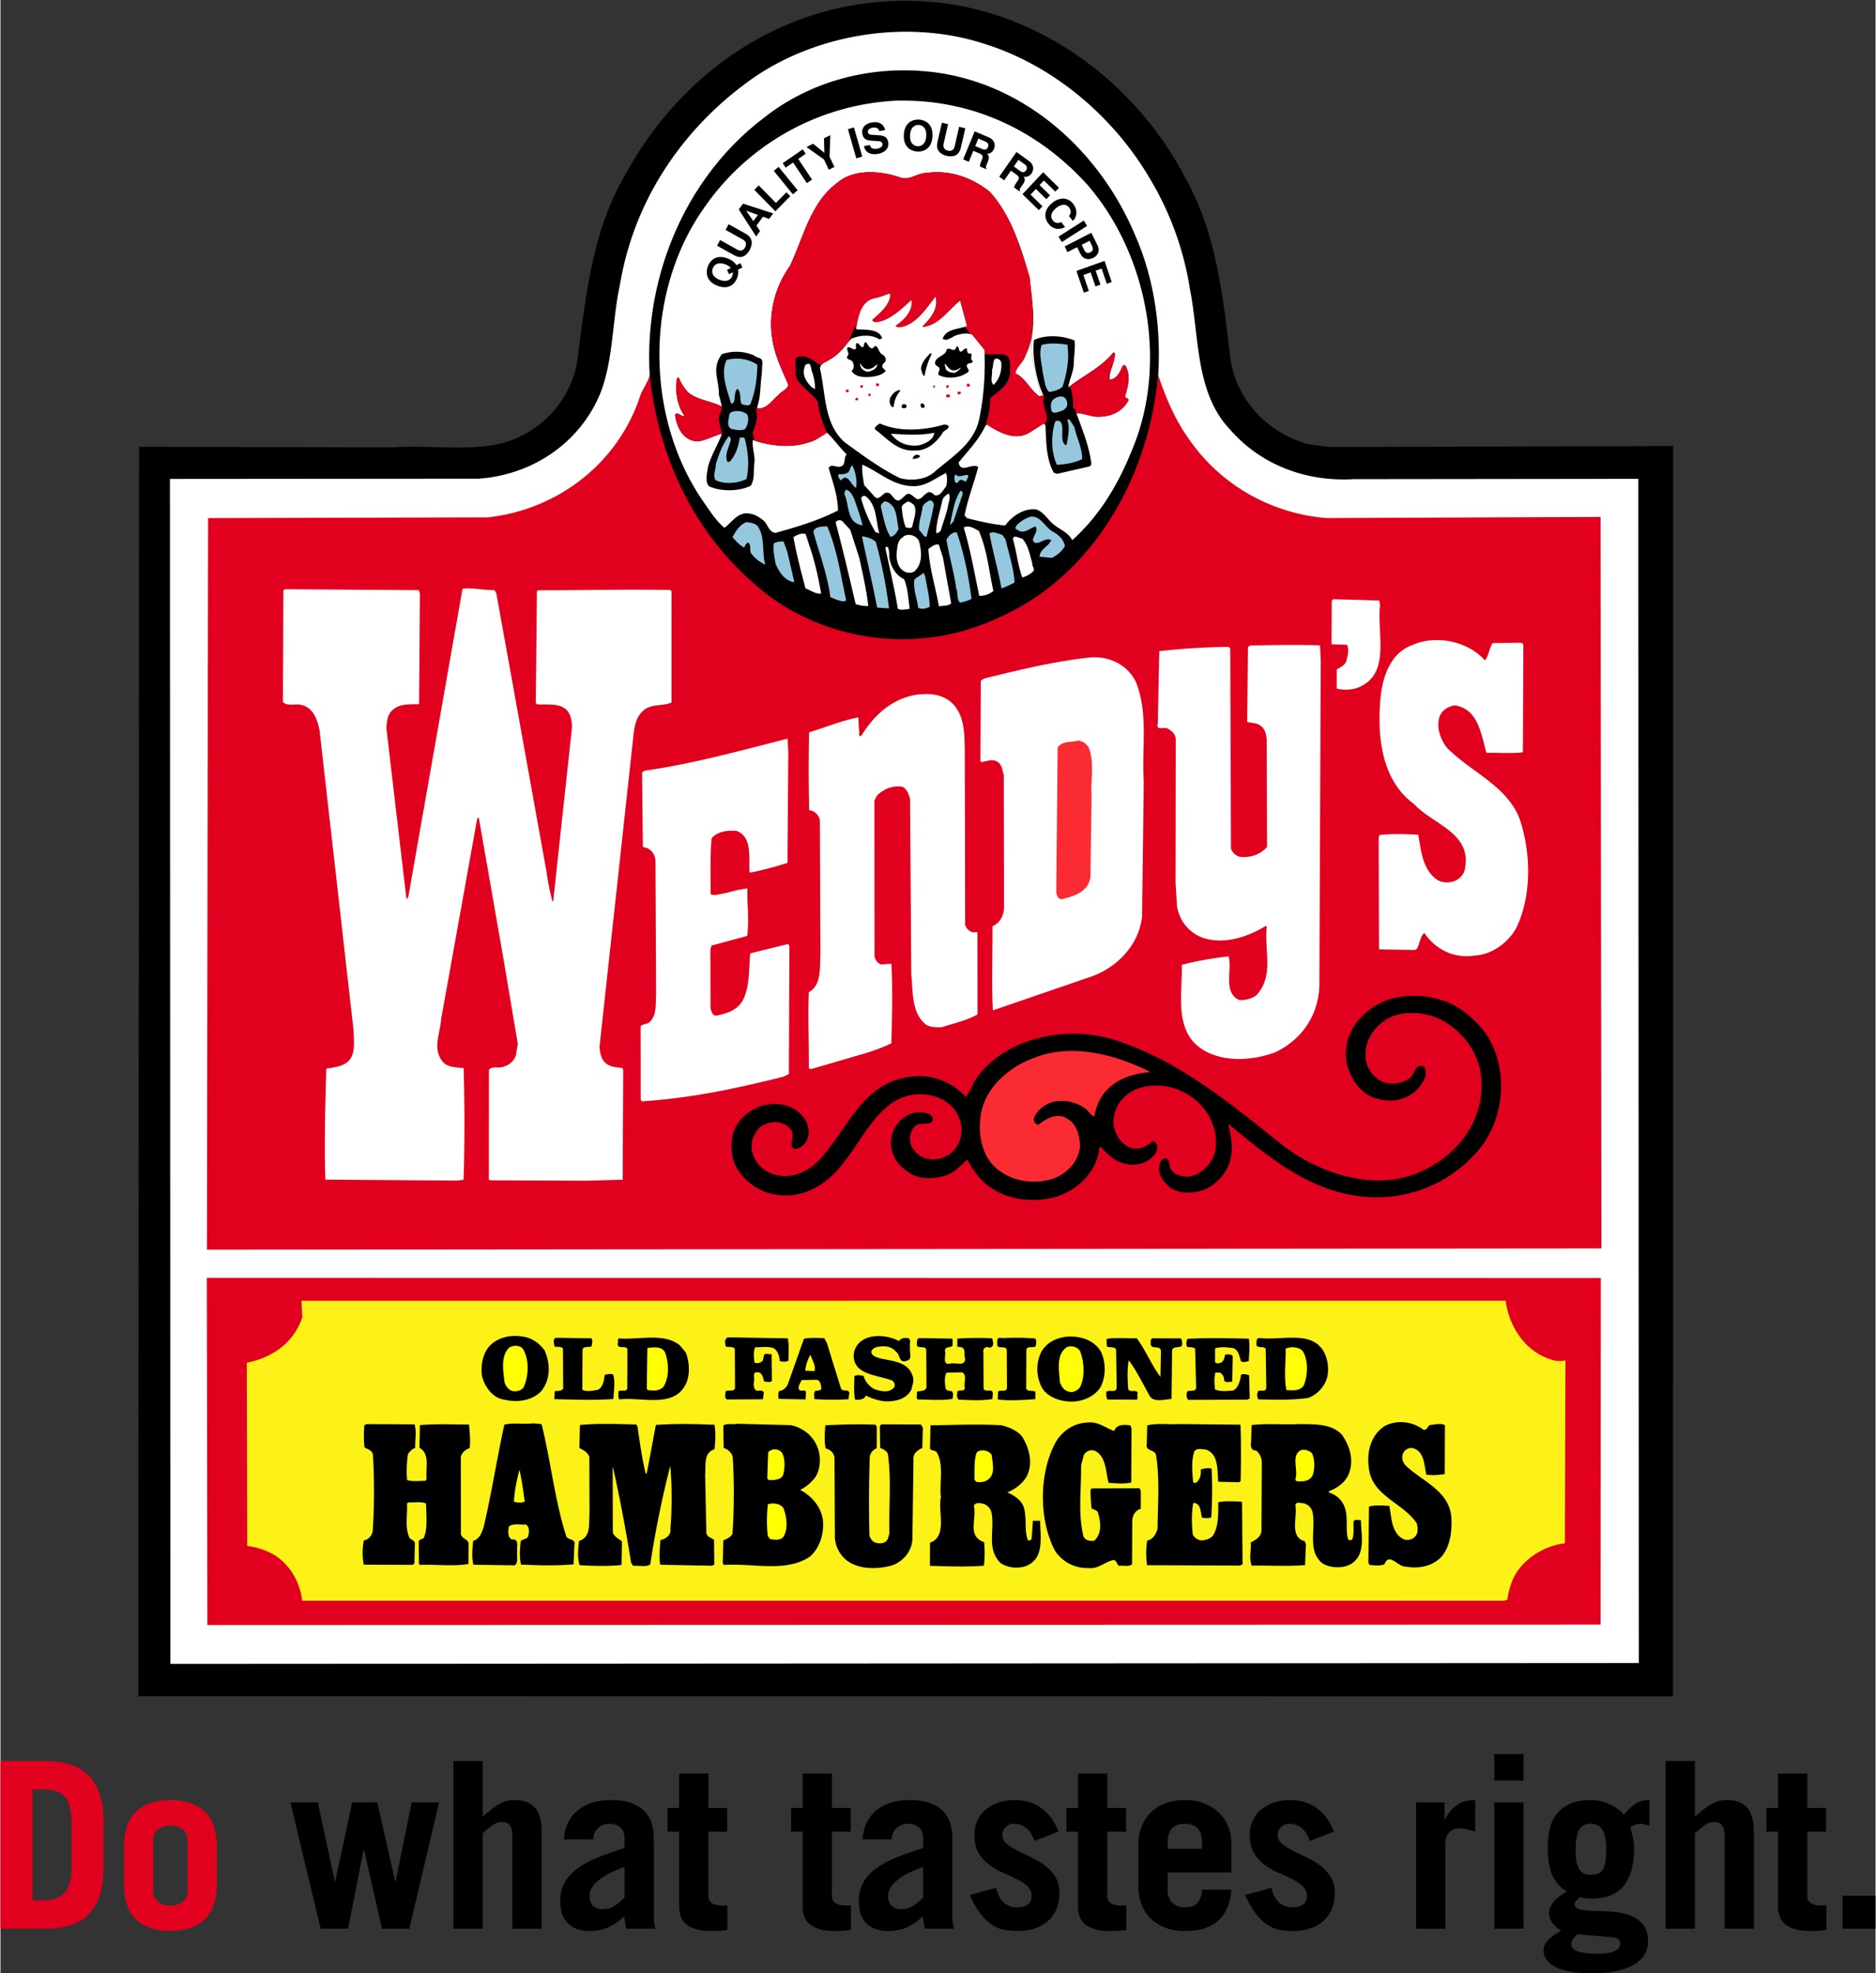 <svg height="2500" viewBox="0 -.032 73.653 77.503" width="2377" xmlns="http://www.w3.org/2000/svg"><rect x="0" y="-.032" width="73.653" height="77.503" fill="#333333" stroke="none"/><g stroke-miterlimit="10"><path d="m46.333 7.096c1.167 2.059 1.444 4.528 1.72 6.896.219 1.801 1.568 3.22 3.298 3.674l.86.107 13.244-.037-.006 48.611-59.788-.004.034-48.578 9.735.022c1.688-.126 3.644.299 5.125-.47a4.293 4.293 0 0 0 2.333-3.025c.327-2.483.578-5.102 1.808-7.224 2.248-4.201 6.464-7.1 11.585-6.798 4.37.27 8.154 3.143 10.052 6.826"/><path d="m46.333 7.096c1.167 2.059 1.444 4.528 1.72 6.896.219 1.801 1.568 3.22 3.298 3.674l.86.107 13.244-.037-.006 48.611-59.788-.004.034-48.578 9.735.022c1.688-.126 3.644.299 5.125-.47a4.293 4.293 0 0 0 2.333-3.025c.327-2.483.578-5.102 1.808-7.224 2.248-4.201 6.464-7.1 11.585-6.798 4.37.27 8.154 3.143 10.052 6.826z" fill="none" stroke="#000" stroke-width=".497"/><path d="m45.143 6.972a12.059 12.059 0 0 1 1.58 4.351c.37 1.876.208 4.063 1.559 5.497 1.17 1.358 2.929 2.08 4.874 1.968l11.179-.013.019 46.511-57.68.035-.017-46.542 12.13-.01c2.169-.155 4.012-1.458 4.789-3.388.504-1.322.45-2.826.756-4.223.557-3.375 2.527-6.254 5.309-8.177 2.447-1.656 5.915-2.267 8.926-1.317 2.783.845 5.156 2.892 6.576 5.308" fill="#fff"/><path d="m44.562 9.187c1.553 3.487 1.14 8.203-.92 11.32-2.032 3.13-5.689 5.14-9.738 4.483-4.247-.761-7.395-4.376-8.162-8.485-.96-4.541.777-9.296 4.254-11.916 1.813-1.435 4.242-2.11 6.771-1.773 3.615.506 6.452 3.181 7.795 6.37"/><path d="m45.054 12.555c.243 1.75.058 3.566-.648 5.186-.518 1.278-1.246 2.494-2.305 3.443-.194-.358-.57-.434-.84-.717-.181-.18-.316-.404-.586-.493-.497-.048-.95.278-1.21.634-.511-.047-1.023-.168-1.503-.29l-.092-.103c.125-.654.368-1.264.536-1.903-.24-.18-.695.28-.768-.18.384-.48.767-.858 1.04-1.414.007-.014.015-.027.021-.041l.062-.03c.448.3 1.11.66 1.67.304l.559-.354.028.042.032.048c.027.653.025 1.308.323 1.845l.135.046 1.284-.293.06-.074c-.072-.684-.36-1.38-.59-2.015h.006c.24-.011.578.14.832.141.482.003.95-.175 1.194-.62.06-.118-.12-.09-.12-.193.122-.372.23-.863.005-1.205-.075-.03-.12.043-.137.102-.075.193-.242.461-.482.46-.016-.358.227-.684.213-1.04l-.06-.03c-.452.572-1.157.903-1.708 1.324-.02.016-.043.03-.063.047.031-.253.202-.604.218-.902.002-.356.062-.565.034-.937-.468-.195-1.13-.242-1.596-.022-.094.655.128 1.687.36 2.151.013.028.013.037.006.04-.04-.053-.114-.075-.133-.152-.148-.62-.337-1.318-.337-1.942 0-.06.004-.12.006-.18a3.55 3.55 0 0 0 .061-.557l.004-.126c.006-.56-.085-1.135-.138-1.689-.357-1.206-.73-2.443-1.569-3.368-.661-.524-1.518-.87-2.467-.74-.363-.002-.666.295-1.026.19-.753-.272-1.822-.365-2.472.183-1.074.784-1.335 2.122-1.881 3.28a3.97 3.97 0 0 0 -.74 2.144c-.011.274.01.553.063.829.102.597.387 1.163.611 1.7-.046.192-.272.251-.408.414-.243.208-.425.52-.786.517l-.03-.06.01-.029c.134-.394.108-.803.168-1.234.016-.11.012-.322.029-.435.016-.282-.17-.19-.32-.324a1.727 1.727 0 0 0 -1.28-.05c-.41.578-.104.964-.108 1.59l.116.462c-.01-.006-.022-.01-.033-.016-.391-.196-.957-.248-1.292-.54a1.742 1.742 0 0 1 -.36-.567c-.074-.043-.106.074-.09.133-.062.507.056 1.013.31 1.356-.135.06-.285-.21-.377-.032.075.463.274.92.771 1.027.287.06.815-.246 1.071-.29-.121.386-.537 1.026-.569 1.456-.03.179-.078.477.073.61.48.211 1.16.199 1.626-.023.182-.266.094-.638.155-.95.002-.298-.102-.582-.071-.849.02.008.041.014.062.021.627.212 1.464.305 2.108.077.284-.059.509-.248.749-.38l.005-.004c.27.269.464.552.764.852-.136.133-.016.43-.243.474-.165.059-.36-.134-.466.058.163.552.356 1.073.37 1.668-.77.398-1.615.648-2.46.883-.272-.031-.3-.374-.496-.508-.195-.164-.45-.285-.722-.256-.347.059-.544.4-.785.563-.316-.255-.6-.702-.84-1.046-1.388-2.015-1.939-4.62-1.63-7.097.197-1.558.733-3.067 1.618-4.345a9.746 9.746 0 0 1 7.52-4.284c3.06-.107 5.69 1.198 7.581 3.289 1.26 1.446 2.093 3.352 2.368 5.34" fill="#fff"/><path d="m46.563 17.036c1.228 1.895 3.257 3.092 5.517 3.28l10.773-.045.032 28.731-54.776.05.047-28.734 11-.03c2.79-.316 5.118-2.167 5.972-4.768.06-.223.402-.685.372-.888.304 3.141 1.668 6.115 3.996 8.163 2.461 2.302 6.337 2.966 9.55 1.505 3.805-1.591 6.064-5.535 6.427-9.61.238.744.64 1.705 1.09 2.346" fill="#e1001e"/><path d="m28.304 15.92c.009.03.019.062.033.1-.015.14-.116.222-.116.407 0 .21.112.412.116.58-.256.043-.784.348-1.07.289-.498-.107-.697-.564-.772-1.027.092-.177.242.092.378.032-.255-.343-.373-.85-.311-1.356-.016-.059.016-.176.09-.133.076.21.21.403.36.568.335.29.9.343 1.292.54m15.87-.396c0 .104.18.075.12.193-.243.445-.712.623-1.194.62-.254 0-.593-.152-.832-.141-.042-.106-.078-.206-.152-.231.047-.082-.023-.757-.117-.81l.006-.02c.55-.42 1.256-.752 1.709-1.324l.06.03c.013.356-.23.682-.214 1.04.24.001.407-.267.482-.46.017-.059.062-.132.137-.102.225.342.117.833-.005 1.205m-3.187.036c-.087.376.15.64.115.868a.613.613 0 0 1 -.084.211l-.028-.042-.56.354c-.558.355-1.22-.004-1.67-.304l-.06.03-.022.041c.09-.293.197-.585.197-1.071 0-.145.78-.435.78-1.071 0-.406.058-.695-.405-.695h-.593l-.005-.166-.481-.597a.456.456 0 0 0 -.093-.033.747.747 0 0 0 -.207-.279l.092-.031-.267-.998c-.439.34-.834.98-1.467 1.036v-.044c.302-.297.606-.652.503-1.145-.333.401-.652.95-1.211 1.156-.106.03-.287.089-.362-.016.319-.222.695-.577.622-1.01-.331.297-.711.682-1.178.83-.121.028-.302.087-.361-.047.227-.222.573-.473.681-.83 0-.06.076-.179-.015-.208-.18.072-.377.147-.588.19-.496.11-.608.645-.696 1.104a.466.466 0 0 0 -.106.104c-.143.347-.108.242-.173.434-.031.092-.259.316-.439.523-.099.091-.207.174-.328.239-.098.076-.263.122-.34.223-.3-.135-.586-.494-1.005-.29v.608c0 .403.54.665.868 1.099a4 4 0 0 0 .369 1.234c-.24.133-.465.322-.749.381-.644.228-1.481.135-2.108-.077l-.07-.31c.348-.81.03-.795.184-1.026l.005-.009-.01.03.03.059c.361.002.544-.31.786-.517.136-.163.362-.222.408-.415-.224-.536-.509-1.102-.61-1.7a3.627 3.627 0 0 1 -.065-.828 3.97 3.97 0 0 1 .74-2.143c.547-1.159.808-2.497 1.882-3.281.65-.548 1.719-.455 2.473-.184.36.106.663-.19 1.025-.188.95-.131 1.806.215 2.467.739.84.925 1.212 2.162 1.569 3.368.053.554.144 1.13.138 1.69 0 .041-.002.083-.004.125a4.324 4.324 0 0 0 -.06.558 2.55 2.55 0 0 1 -.238.691c-.077.283-.348.431-.394.698.42.196.598.687.96.912.043-.064.115-.022.135-.028.01.013.019.028.023.047" fill="#e1001e"/><path d="m39.869 14.628c.046-.267.317-.415.394-.698.116-.222.19-.454.237-.691-.002.06-.006.118-.006.18 0 .623.19 1.32.337 1.941.019.077.092.1.133.152-.02.006-.092-.036-.136.028-.36-.225-.54-.716-.959-.912m-1.212-.747c.026.878-.04 1.718-.213 2.556-.216.982-1.076 1.47-1.787 2.092-.332.282-.89.338-1.326.217-.766-.375-1.513-.928-2.188-1.422-.78-.717-.723-1.789-.928-2.772-.038-.106-.021-.18.022-.236.078-.101.243-.147.34-.223.122-.065.23-.148.33-.239.194-.178.352-.39.503-.577.332-.147.798-.19 1.114.02.047-.015.092-.015.105-.058-.132-.358-.63-.315-.976-.332l-.046-.03.017-.084c.088-.46.2-.993.696-1.104.21-.043.408-.118.588-.19.091.03.015.149.015.208-.108.357-.454.608-.681.83.06.134.24.075.361.047.467-.148.847-.533 1.178-.83.073.433-.303.788-.622 1.01.075.105.256.045.362.016.56-.206.878-.755 1.211-1.156.103.493-.2.848-.503 1.145v.044c.633-.057 1.028-.695 1.467-1.035l.267.997c-.03.011-.06.022-.092.031-.325.1-.748.106-.86.472.195.119.376-.103.557-.148.153-.049.345-.086.51-.045a.45.45 0 0 1 .093.033l.481.597z" fill="#fff"/><path d="m34.328 13.565c.18-.03.135.238.316.328.089.045.179.179.102.298-.074.044-.135.133-.09.223l.12.12c-.136.163-.363.206-.573.235-.288.028-.619.012-.769-.226a.29.29 0 0 0 .047-.343c-.03-.133-.332-.09-.196-.267.077-.119-.088-.225.001-.328.107-.014.213.12.302.075.046-.074-.03-.208.061-.237.122.03.12.193.256.15.016-.06 0-.194.106-.179.06.104.21.374.317.15m3.45.193c.044-.044.106-.118.18-.104.014.09 0 .238.166.195.06.09-.061.237.073.297-.015.135-.226.044-.242.192 0 .09.12.15.06.239-.302.237-.799.295-1.145.13-.105-.09.106-.223-.03-.327-.06-.046-.12-.061-.133-.151.03-.252.346-.266.437-.459.076-.296.33.149.408-.191.151-.03.044.282.226.179m-1.191.099a3.15 3.15 0 0 0 -.29.877c-.09 0-.09-.179-.135-.238-.014-.253.182-.461.35-.639z"/><path d="m39.312 14.21c.029.327-.079.669-.304.876-.151-.15-.03-.387-.06-.596.063-.133.017-.326.123-.43.121-.03.226.06.241.15m-5.319.246c.18.045.347-.073.437-.192.014.194-.182.252-.302.296-.12.03-.211-.045-.286-.104-.06-.06-.075-.164-.075-.24.044.106.12.195.226.24m3.45.059c.106 0 .211-.045.255-.118.047.06-.12.162-.196.208a.415.415 0 0 1 -.347-.107.49.49 0 0 1 -.058-.253c.089.09.179.269.346.27m-5.547.095c.061.21.104.418.103.642-.194-.091-.3-.255-.388-.419a.623.623 0 0 1 .002-.521c.257-.207.21.194.283.299" fill="#fff"/><path d="m35.344 15.324a1.02 1.02 0 0 0 -.257.624c-.076.045-.136-.075-.151-.15-.045-.193.091-.342.212-.445.061-.015.167-.118.196-.03"/><path d="m34.517 15.068c0 .044-.03.06-.075.074-.045 0-.076-.09-.03-.12.03 0 .09 0 .105.046m3.572.029c-.016.045-.062.075-.106.059-.045-.015-.03-.105 0-.119.06-.014.075.03.106.06m-.859-.003c.058.045-.002.089-.031.12-.09-.032-.046-.136.031-.12m-3.36.001c.015.03.014.119-.046.104-.046.015-.045-.044-.06-.06.015-.03.06-.044.105-.044m2.847.056c0 .015-.03.045-.06.045h-.015v-.09c.031 0 .06 0 .075.045m-3.391.164c0 .046-.044.06-.06.06-.03 0-.075-.015-.06-.06 0-.06.12-.059.12 0m4.399.078c.016.03-.044.089-.104.059-.032-.014-.045-.103.014-.103.03 0 .09 0 .09.044m-3.54.075c.015.045-.06.074-.09.045-.03-.03.014-.075.044-.09.017.015.046.015.046.045m3.119.058c0 .06-.09.058-.135.043-.046-.03-.015-.118.03-.118.044.03.105.015.105.075m-3.617.164h-.105c-.016-.06.03-.12.105-.09z" fill="#e1001e"/><path d="m36.307 15.923c0 .045-.062.09-.12.06-.032-.03-.076-.12-.017-.164.077-.03.122.044.137.104m-.739.057c-.045.029-.12.029-.15 0-.046-.03-.016-.09.015-.12.06-.06.226.016.135.12m1.503.661c.062 0 .137.015.182.075-.031.148-.212.147-.259.28-.227.342-.603.683-1.055.666-.708.058-1.129-.495-1.595-.839 0-.104.106-.163.198-.223.75.346 1.746.276 2.53.041"/><path d="m36.68 16.966c-.032.282-.333.416-.576.488-.452.073-.873-.091-1.127-.45.541.032 1.158.08 1.702-.038" fill="#fff"/><path d="m36.133 17.886c-.06.074-.212.12-.302.103.015-.074.06-.147.167-.162.06 0 .105.03.135.06"/><path d="m35.962 19.062c.452-.043.785-.325 1.178-.517.06.15.044.357.013.52-.137.15-.228.402-.453.357-.077-.075-.21-.194-.318-.076-.135.059-.242.296-.408.207-.135-.076-.27-.3-.436-.122-.12.09-.226.267-.376.162-.151-.12-.21-.342-.422-.255-.121.075-.258.283-.392.149l-.42-.464c-.043-.252-.103-.55-.071-.804.69.3 1.247.883 2.105.843m1.248.838c-.077.312-.184.609-.276.905a.206.206 0 0 1 -.18.104c0-.43.153-.862.245-1.293.032-.119.151-.207.242-.266.106.149-.015.372-.031.55m-2.687 1.015-.15-.045a5.436 5.436 0 0 1 -.567-1.326c.03-.105.136-.134.21-.06.42.36.358.94.507 1.43m1.375-1.094c.105.268-.032.55-.077.818-.031.104-.181.059-.258.044-.105-.239-.133-.522-.162-.79.017-.119.151-.163.227-.222.106 0 .196.075.27.15m-2.163 2.06c.132.609.281 1.25.354 1.89a1.42 1.42 0 0 1 -.497-.076c-.252-1.072-.503-2.146-.785-3.203.032-.104.211-.118.27-.043l.302.329zm4.691-1.067c.329.73.4 1.578.577 2.367a.844.844 0 0 1 -.558.19c-.192-.922-.338-1.785-.607-2.68.196-.119.423.046.588.123m-6.648.597c.21.611.343 1.207.46 1.876-.227.015-.421-.135-.617-.21-.178-.67-.357-1.355-.473-2.011.135-.089.33-.177.481-.116zm4.31-.162c.104.418.132.864-.186 1.161-.106.073-.286.073-.376.013-.255-.12-.33-.417-.328-.685.031-.238.017-.522.229-.654.181-.209.588-.087.661.165m4.442.837c-.016.134.135.253.014.343a.921.921 0 0 1 -.407.221c-.18-.491-.222-1.013-.37-1.519.045-.178.255-.013.362-.013.253.268.298.64.4.968m-3.509-.223.325 1.803c-.137.118-.317.087-.483.116-.133-.758-.37-1.489-.413-2.248.122-.09.258-.208.408-.177zm-2.08.127c.075.311.27.596.555.73.149.344.162.76.222 1.163-.152.014-.333.071-.468-.004-.132-.803-.324-1.592-.487-2.382-.016-.045.06-.059.09-.044.09.164.029.343.088.537" fill="#fff"/><path d="m41.907 13.506c.088.551-.019 1.13-.188 1.65-.152.134-.332.178-.528.207-.18-.18-.179-.506-.252-.76-.03-.373-.164-.73-.041-1.087.316-.087.677-.057 1.009-.01m-12.179.784c-.001.52-.079 1.085-.277 1.561-.09.074-.226.013-.33-.001-.106-.18 0-.476-.179-.611-.123.133-.077.356-.138.535-.045.014-.045.06-.105.044-.15-.537-.433-1.162-.175-1.712a1.497 1.497 0 0 1 1.204.184m12.169 1.492c.045.18-.12.297-.257.341-.106.03-.272.103-.347-.001-.044-.15-.059-.357.062-.461.181-.163.514-.192.542.121m-12.569.455c.09.179.03.418-.077.58-.151.088-.377.028-.542-.002-.18-.106-.12-.314-.09-.477a.19.19 0 0 1 .182-.208.64.64 0 0 1 .527.108m12.852.497c.089.417.312.82.311 1.267-.303.147-.664.206-.995.22-.225-.478-.237-1.162-.07-1.683.061-.074.167-.06.227.016.15.268-.063.684.176.893l.047-.014c.062-.312.137-.64.034-.968.03-.058.075-.014.105.016zm-13.488.496c-.063.283-.244.55-.155.848.015.045.09.03.12.015.213-.252.335-.58.381-.935.076 0 .152-.03.196.03.134.52.19 1.042.069 1.593-.362.176-.874.22-1.22.038-.105-.193.016-.4.016-.61.11-.385.261-.787.503-1.098.075-.014.06.074.09.12m4.919 1.894c-.195-.06-.313-.626-.6-.285-.046-.059-.152-.164-.076-.253.166.015.407.002.438-.222l.076-.133c.135.24.208.581.162.893m4.388-.502c.045.088-.046.163-.062.251-.091.015-.18-.12-.272-.03-.045.045-.106.149-.165.06-.031-.09-.045-.24.016-.314.104.165.316.016.483.033m-4.465.933c.119.343.253.715.327 1.043-.633-.077-.508-.806-.718-1.238l.061-.163c.196.045.255.224.33.358m4.234-.101-.335.995c-.046.03-.076.118-.136.118.107-.46.154-.936.412-1.322.106-.014.09.15.06.209m-1.102.322c-.076.432-.184.848-.291 1.263-.105.06-.18-.18-.286-.238-.043-.313.093-.596.125-.908.03-.134.166-.207.272-.266.106-.015.15.06.18.149m-1.598.098c.15.254.15.596.21.864-.062.133-.169.297-.32.311-.21-.328-.268-.744-.372-1.148-.03-.103.061-.193.137-.236.15-.015.27.12.345.209m6.25.962c.241.135.42.285.495.568-.092.192-.303.37-.514.473l-.482-.045c.002-.298.361-.401.455-.653-.256-.15-.59.324-.724-.003.03-.179.227-.356.107-.535-.226.074-.483.34-.74.116-.104-.03-.012-.133.017-.178.152-.149.349-.268.559-.326.391.001.526.404.827.583m-11.527-.12c.24.417.117.968.25 1.428a1.45 1.45 0 0 1 -.57-.463c-.044-.149.017-.327-.104-.402-.076.015-.12.119-.152.193-.209-.105-.3-.239-.465-.404.137-.251.274-.475.545-.593.21.017.423.062.496.24m2.683-.077c.388.908.535 1.936.742 2.903-.076.09-.242.015-.362-.016l-.255-.104c-.117-.88-.432-1.713-.669-2.562.046-.223.347-.208.544-.222m5.092.245c.284.833.46 1.698.577 2.605a1.626 1.626 0 0 1 -.453.148c-.134-.136-.075-.373-.147-.552-.09-.656-.283-1.28-.385-1.922.076-.133.241-.325.408-.279m1.912.274c.134.566.313 1.088.356 1.684a2.745 2.745 0 0 1 -.516.235c-.131-.745-.339-1.415-.471-2.16.15-.103.346.017.512.063zm-5.094.099a17.9 17.9 0 0 1 .517 2.606l-.466-.031c-.177-.924-.4-1.863-.592-2.77l.015-.03c.181.03.392.09.526.225m-3.481.373.281 1.206c-.392-.06-.601-.403-.736-.718-.042-.267-.117-.55-.071-.803.105-.074.242-.073.377-.088zm5.42.974c.058.401.178.789.175 1.206-.15.044-.286.117-.451.028-.044-.372-.209-.745-.147-1.117l.363-.251z" fill="#95c8df"/><path d="m26.36 23.202-.001 4.36c-.348.149-.8.042-1.101.309-.258.221-.334.535-.38.846l-1.347 12.36c.014.253.072.505.237.641.18.164.406.164.662.196l.031.073-.02 4.315-1.43.04-3.766-.016-.061-.03.004-4.315c.15-.162.421-.028.602-.13a.697.697 0 0 0 .453-.416l.077-.476-.543-3.217-.985-5.642c-.016-.015-.047-.016-.062 0l-1.418 7.88c-.033.565-.367 1.188.068 1.696.196.224.51.21.812.242a71.654 71.654 0 0 1 -.002 4.39l-.256.028-5.17-.036c-.054-1.384-.001-2.975.033-4.36.393-.058.875-.115 1.012-.516.123-.311.063-.61.065-.951l-1.337-11.793c-.073-.415-.238-.893-.674-1.013-.241-.09-.619.072-.768-.137l.018-4.374.06-.045 5.26.036.043.134-.033 4.344c-.346.014-.752-.032-1.025.219-.213.164-.244.446-.259.728l.786 6.685.015.03.062-.104 2.127-12.089c.392-.057.844.064 1.251.05l.076.12.589 3.26 1.384 7.684a9.7 9.7 0 0 0 .236 1.176l.03-.045.737-6.826c-.014-.237-.043-.492-.224-.67-.3-.27-.737-.182-1.159-.213l-.044-.06.048-4.389.06-.03c1.703.007 3.406-.046 5.183-.009zm27.83.531c-.125 1.07.396 2.591-.707 3.166-.272.163-.663.192-.994.114l.002-.757c.137-.075.332-.163.38-.342.045-.192.121-.445.017-.624l-.603-.017.007-1.711.06-.06 1.808.052zm4.12 2.173c.151-.177.167-.474.304-.682l1.145-.01.06.073-.018 4.227c-.453.057-.994.01-1.432.023-.207-.73-.323-1.727-1.242-1.864-.226.03-.468.162-.575.384-.182.416-.004.939.267 1.28.915.943 2.418 1.514 2.88 2.868.432 1.342.44 2.994-.167 4.227-.303.534-.909 1.021-1.602 1.064-.86.13-1.568-.245-2-.886-.182.149-.168.43-.304.638l-.076.031-1.4-.022-.014-4.389.03-.103c.499-.058 1.011-.04 1.524-.01.117.626.159 1.385.776 1.789a.82.82 0 0 0 .677.017c.181-.087.348-.25.378-.459.293-1.427-1.257-1.746-1.993-2.552-1.292-.942-1.449-2.67-1.323-4.142.079-.863.398-1.799 1.259-2.108.95-.413 2.185-.14 2.846.606m-6.45.034-.053 12.721c-.034 1.19-.686 2.14-1.743 2.641-.051.023-.12.04-.12.04-.982.338-2.353.353-3.102-.469-.676-.82-.415-1.95-.44-3.008.588-.16 1.206-.261 1.839-.335.148.552-.231 1.414.415 1.713a.995.995 0 0 0 .68-.19c.694-.756.307-1.695.401-2.676l-.03-.045c-.694.428-1.691.781-2.563.436-.511-.224-.827-.658-.929-1.194l-.057-.923.008-5.654c-.012-.194-.148-.313-.3-.403-.12-.104-.498.103-.405-.21l.057-2.842c.89-.1 1.81-.157 2.726-.167l.062.06.028 7.856c.045.15.18.283.345.329.42.047.8-.086 1.072-.383l-.013-4.224c-.013-.195-.073-.435-.239-.539-.15-.119-.347-.103-.527-.15l.029-2.946.104-.06c.89-.01 1.838-.036 2.729-.002zm-7.266.804c.507 1.223.23 2.605.315 3.915l-.067 5.325c-.14 1.145-1.034 2.05-2.134 2.388l-3.727 1.28c-.056-1.087-.006-2.262-.017-3.304.287-.118.438-.4.457-.712l-.01-5.238c-.06-.164-.059-.372-.224-.491-.18-.151-.437-.048-.647-.003l-.047-.045.014-3.155.136-.088c1.373-.336 2.746-.675 4.192-.83.769-.043 1.445.317 1.759.958m-6.98 1.146c.253.432.25.998.264 1.52l.015 6.89c.045.133.151.237.286.283h.196l.002 3.229c-.422.236-.935.353-1.403.5-.257 0-.513.013-.677-.15-.51-.465-.448-1.224-.52-1.908l-.048-6.92c-.059-.163-.117-.386-.298-.462-.392-.076-.77.102-1.011.355l-.092.192.005 6.13c.045.133.12.268.27.299l.391-.029c.058 1.013.023 2.083.003 3.124-.423.208-.92.37-1.403.502l-1.75.513-.09-.03c.004-1.161-.038-1.92-.003-2.991.513-.28.425-.98.458-1.47l-.023-5.297a.504.504 0 0 0 -.36-.374l-.06-.002a67.851 67.851 0 0 1 -.003-3.063c.634-.191 1.268-.457 1.932-.588l.042.73h.074c.532-.877 1.365-1.617 2.479-1.643.572-.027 1.068.185 1.324.66" fill="#fff"/><path d="m30.947 29.5-.034 4.36c-.468.147-.95.28-1.448.381l-.044-.03c-.028-.58.111-1.382-.506-1.608-.362-.032-.769.026-.981.293-.064.683-.037 1.442-.04 2.188.166.09.378-.015.543-.028.302-.074.59-.163.904-.19-.017.64.072 1.19-.006 1.86l-1.404.38-.046.165.006 2.29c.029.12.075.298.225.299.423-.087.8-.205 1.028-.576.302-.551.246-1.264.307-1.873l1.493-.367.045.104-.02 5-.196.103c-1.81.456-3.635.849-5.58.974l-.045-.073-.002-2.873c.075-.104.286-.073.377-.191.273-.282.2-.729.229-1.07l-.023-5.223a.587.587 0 0 0 -.298-.507l-.197-.06-.032-2.917.106-.074c1.93-.275 3.755-.789 5.61-1.257z" fill="#fff"/><path d="m42.775 29.4c.193.626.042 1.176.084 1.83l-.044 3.169c-.078.595-.636.773-1.134.888-.166-.03-.196-.165-.21-.298l.055-5.653c.15-.268.527-.206.799-.28a.528.528 0 0 1 .45.344" fill="#fb2b34"/><path d="m58.383 40.622c.487.75.647 1.69.519 2.582a3.958 3.958 0 0 1 -.672 1.718c-1.212 1.601-3.278 2.427-5.433 1.926-1.82-.424-3.216-1.633-4.568-2.74.073.417.207.849.1 1.31-.092.52-.442.95-.91 1.215-.437.222-1.086.264-1.49-.035-.211-.195-.406-.403-.42-.7.016-.165.031-.327.167-.417.302-.088.18.298.315.434.135.207.376.253.648.27.39-.03.739-.326.92-.623.319-.488.187-1.248-.067-1.726a2.385 2.385 0 0 0 -.512-.632 2.474 2.474 0 0 0 -1.367-.594c-.573-.033-1.13.083-1.509.484-.034.034-.066.074-.096.11-.24.31-.36.741-.24 1.139.104.328.329.611.644.716.332.09.62-.072.846-.265.09 0 .165.09.18.165.028.268-.168.461-.38.595-.317.221-.83.188-1.174.023-.256-.134-.496-.373-.661-.566l-.06.028c-.065.833-.7 1.516-1.411 1.825-.828.368-2.005.303-2.756-.19-.45-.254-.779-.717-1.019-1.165-.241.207-.47.503-.832.622-.482.162-1.13.174-1.52-.155-.467-.3-.735-.82-.613-1.4a1.22 1.22 0 0 1 .742-.86.979.979 0 0 1 .739.016c.09.06.164.164.104.283-.166.163-.482.014-.664.178-.211.178-.228.473-.184.712.105.254.3.464.57.553.407.12.858.003 1.118-.307.287-.282.38-.744.259-1.161a1.396 1.396 0 0 0 -.61-.786 1.845 1.845 0 0 0 -.515-.214c-.565-.11-1.023-.007-1.411.214-.874.504-1.397 1.625-2.005 2.375-.547.77-1.454 1.438-2.522 1.33-.77-.05-1.504-.557-1.802-1.258-.21-.596-.161-1.34.338-1.8.439-.458 1.163-.664 1.795-.424.392.136.752.51.78.941a.717.717 0 0 1 -.214.58c-.105.088-.257.192-.407.117-.15-.224.108-.49-.073-.728-.12-.18-.375-.285-.601-.302-.227.015-.467.073-.634.221-.212.237-.335.504-.305.846.059.463.404.85.856.986.707.226 1.37-.114 1.81-.572.67-.733 1.126-1.637 1.768-2.311.49-.514 1.086-.896 1.967-.962.814-.057 1.505.274 2.017.81.227-.355.363-.757.666-1.053 1.135-1.275 3.293-1.757 5.129-1.199 1.628.505 3.07 1.41 4.414 2.404.744.552 1.457 1.132 2.153 1.684 1.501 1.197 3.924 2.024 5.827.932 1.024-.548 1.797-1.484 2.008-2.616.056-.302.07-.62.04-.948-.1-.966-.76-1.846-1.662-2.281-.646-.287-1.55-.335-2.14.079-.423.297-.772.802-.743 1.366-.003.447.252.79.582.999.331.165.769.138 1.07-.055.318-.133.244-.653.65-.503.181.327-.062.655-.258.877-.38.414-.983.548-1.54.395-.707-.166-1.141-.838-1.26-1.508-.1-.922.355-1.65 1.095-2.123.92-.621 2.443-.525 3.344.073.406.27.797.629 1.08 1.046"/><path d="m45.164 42.072c-.8.072-1.583.35-1.98 1.092a1.983 1.983 0 0 0 -.213.654c-.136-.03-.225-.209-.345-.3-.361-.268-.888-.39-1.34-.257-.301.103-.603.355-.695.637-.017.12.058.208.164.253.272-.206.71-.502 1.115-.264.406.212.51.643.539 1.09-.048.49-.32.86-.728 1.128-.694.413-1.735.35-2.38-.113-.661-.42-.886-1.24-.82-2.028.08-1.189 1.093-2.08 2.12-2.447 1.508-.603 3.254-.107 4.563.555" fill="#fb2b34"/><path d="m62.863 50.163-.01 13.613-54.726.018-.022-13.636z" fill="#e1001e"/><path d="m59.123 51.055c.148 1.057.792 2.028 1.845 2.329.237.072.49.03.505.012l-.022 7.19c-.86.086-1.797.708-2.086 1.525a2.577 2.577 0 0 0 -.17.684l-.134.044-47.209.002c-.087-.789-.551-1.534-1.243-1.88a2.753 2.753 0 0 0 -.917-.272l-.016-7.2c1.04-.203 1.856-.812 2.179-1.778l-.03-.653z" fill="#fcf218"/><path d="m43.219 53.044c.21.418.206.998-.006 1.4-.243.4-.801.635-1.359.559-.42-.047-.887-.271-1.02-.703a1.529 1.529 0 0 1 .05-1.234c.227-.401.666-.594 1.132-.606.482.002.948.168 1.203.584m-7.923-.404c.075-.119.196-.134.361-.118.136.076.029.253.074.357-.046.195.118.477-.138.536-.317.117-.24-.254-.42-.358-.15-.194-.421-.24-.649-.197-.119 0-.284.072-.316.192 0 .165.18.21.301.255.466.12 1.129.123 1.308.674.09.194.014.342-.032.55-.168.372-.621.505-1.087.472a2.295 2.295 0 0 1 -.707-.225c-.061.163-.242.177-.423.162-.06-.327-.027-.626-.027-.924.107-.06.241-.028.363-.011.058.223.209.402.42.522.224.075.556.166.753-.042.09-.074.045-.21-.03-.283-.54-.24-1.566-.2-1.531-1.033a.74.74 0 0 1 .378-.58c.392-.237 1.01-.16 1.402.052m16.662.38c.21.341.254.864.1 1.205-.12.266-.378.548-.711.651-.646.086-1.295.07-1.942.052a.358.358 0 0 1 0-.327c.106-.045.271.046.318-.103l-.024-1.561c-.105-.121-.406.027-.361-.225 0-.09.001-.193.122-.193.842.108 2.005-.306 2.498.501m-2.92-.474c.043.313.012.564-.004.878-.09.03-.21.06-.302.014-.074-.195-.088-.447-.315-.523-.225-.03-.511-.06-.708.013v.534c.058.09.195.046.27.002.074-.058.106-.178.121-.282.092-.03.272-.043.302.061l-.019.997c-.091-.015-.271.058-.316-.06 0-.119-.044-.238-.165-.3l-.18-.001c-.063.269-.033.403-.019.655.195.105.497.062.723.048.211-.118.273-.415.304-.624.105-.044.227 0 .317.018l.025.921-.106.044-2.318.007a.365.365 0 0 1 -.03-.329c.106-.059.347.03.347-.161l-.038-1.519c-.077-.073-.212-.045-.318-.075a.379.379 0 0 1 .018-.313c.738-.041 1.643-.022 2.41-.005m-2.666-.011c.044.105.06.18.029.297-.106.089-.377-.014-.378.207l-.023 1.875c-.272.014-.708.148-.859-.123-.269-.477-.508-.983-.822-1.4-.062.326-.049.757-.02 1.144.09.15.347-.028.376.166-.062.045.074.284-.122.238l-1.07-.005c-.059-.089-.043-.208-.043-.298.105-.104.376.06.407-.16l-.023-1.505c-.06-.119-.227-.075-.347-.105-.045-.12-.014-.179-.028-.312.377-.06.798-.012 1.189-.025.36.492.57 1.043.928 1.52l.02-1.04c-.059-.224-.378-.018-.405-.255.015-.089-.03-.208.091-.223zm-7.385.134c.03.12-.03.252-.165.222-.137-.06-.243.074-.212.177l.008 1.445c.075.164.362-.043.362.193l-.017.21c-.437.072-.858.04-1.326.024-.09-.106-.059-.209-.044-.327.09-.075.286.03.287-.148-.044-.194.108-.55-.133-.597l-.587.013c-.093.18-.063.432-.033.626.045.089.165.089.255.105.06.103.03.179.014.298-.407.072-.919.025-1.37.023-.06-.06-.016-.193-.03-.297.12-.059.347 0 .379-.191l-.01-1.49c-.075-.119-.241-.044-.346-.104-.045-.119-.015-.179 0-.283l.062-.045 1.31.021a.992.992 0 0 1 0 .296c-.107.06-.302.014-.29.193.06.164-.136.565.21.492.196-.059.618.137.575-.22-.046-.134.045-.327-.12-.418l-.18-.029.001-.314c.407-.028.964-.04 1.37-.009zm1.659-.127c.06.074.043.209.014.312-.122.059-.317-.03-.362.119l-.007 1.53c.06.136.241.062.361.122v.297c-.484.029-.996.071-1.478.009l.017-.312c.105-.074.33.045.346-.146l-.008-1.49c-.045-.192-.376 0-.376-.209 0-.104-.03-.313.167-.253.422-.013.874-.027 1.326.02m-19.273.458c.238.552.235 1.146-.128 1.607-.348.37-.936.458-1.448.335-.453-.06-.752-.479-.87-.88-.074-.388-.011-.952.336-1.278.348-.327.891-.415 1.387-.293.303.077.541.272.723.51m9.554-.468c.059.283.028.565.026.877-.105.06-.226.046-.346.015 0-.163-.06-.402-.24-.507-.225-.075-.467-.032-.723-.033-.076.164-.047.402-.031.58.043.06.166.046.225.016.242-.058.018-.415.334-.326h.12l.01 1.057c-.075.059-.211.03-.302.014-.045-.12-.058-.373-.284-.358-.15-.015-.12.177-.107.237 0 .164-.076.343.074.478.105.03.271-.047.301.09l-.032.253-1.416.008c-.105-.06-.059-.238-.044-.327.12-.059.362.046.362-.148l-.008-1.517c-.09-.105-.24-.046-.36-.091-.016-.15-.061-.269.075-.357zm1.537.185.549 1.773c.06.163.3.017.33.18l-.03.252c-.406.029-.92.026-1.341-.005 0-.089-.044-.253.047-.327.09-.015.21.016.226-.103-.015-.134-.043-.328-.211-.328l-.571.013c-.031.119-.122.192-.108.341.045.15.226.001.286.12l-.016.298-1.055-.02c-.014-.104-.029-.208.017-.312.15 0 .302-.148.348-.281l.626-1.767c.255-.06.541-.029.796-.029zm-5.547.365c.165.403.191.998-.066 1.368-.5.801-1.72.38-2.533.481-.076-.074-.03-.209-.045-.313.107-.088.301.046.348-.118l.006-1.546c-.075-.165-.408.027-.376-.225.03-.06-.03-.149.047-.194.797.062 1.748-.23 2.38.263zm-3.704-.551c.073.12.013.193.013.312-.12.06-.362-.03-.362.163l-.007 1.547c.165.09.421.032.603.003.21-.104.243-.342.274-.58a.516.516 0 0 1 .332-.029c.089.299.026.64.01.967-.723.057-1.567.025-2.32.006l.017-.313c.12-.013.271.002.332-.102l-.01-1.577c-.09-.09-.225-.045-.331-.076-.014-.118-.09-.327.076-.342z"/><path d="m42.421 53.07c.149.388.191 1.043-.037 1.415-.105.103-.256.191-.407.146-.196-.044-.285-.18-.361-.359-.027-.46-.176-1.101.278-1.397.196-.072.453.003.527.196m8.739-.025c.224.373.191.953.04 1.325-.123.223-.422.223-.693.19-.104-.64-.011-1.072-.025-1.622.181-.087.528-.087.677.107m-30.631-.093c.253.432.22 1.057.023 1.502-.09.133-.272.177-.437.148-.15-.032-.272-.196-.314-.345-.045-.416-.162-.981.155-1.337.152-.134.453-.133.573.032m5.589.156c.133.417.162.879-.051 1.293-.136.21-.408.193-.648.162l-.03-.06.022-1.59c.226-.03.588-.089.707.195m5.858.709-.361-.016c.015-.224.107-.462.197-.625.076.208.226.433.164.64" fill="#ffff01"/><path d="m55.879 56.116c.135.059.18-.118.256-.177.212-.015.421-.088.603.003l-.007 1.92a2.445 2.445 0 0 1 -.724.026c-.09-.402-.072-.923-.538-1.044a.347.347 0 0 0 -.378.221c-.076.179.014.372.117.475.647.614 1.73.99 1.785 2.062.03.477-.048 1.145-.412 1.531-.348.356-.876.458-1.373.366-.302.03-.66-.583-.845-.093-.163.075-.39.043-.587.029l-.045-.09.025-2.202c.242-.073.544-.043.8-.028.088.479.084 1.073.567 1.312.136.047.315.017.406-.073.167-.133.152-.355.107-.55-.553-.834-1.788-1.077-1.888-2.21-.088-.64.11-1.277.607-1.604.456-.266 1.118-.202 1.524.126m-12.13.056c.091-.268.378-.253.634-.221l.044.118-.009 2.128c-.271.059-.618.029-.889.012-.119-.404-.084-1.072-.568-1.268a.359.359 0 0 0 -.407.178l-.107.401c.012.996-.128 1.888.094 2.797.075.148.255.195.42.165.319-.28.26-.742.141-1.13-.06-.074-.149-.09-.24-.133a5.723 5.723 0 0 1 -.043-.731l.047-.06 1.883-.006.045.12-.003.684c-.227.073-.333.266-.334.504l-.008 1.681c-.134.105-.36.029-.512.058-.104-.075-.089-.24-.24-.226-.347.089-.574.357-.965.311a1.504 1.504 0 0 1 -1.31-.677c-.64-1.222-.634-3.038.02-4.252.257-.448.726-.774 1.269-.785.422-.044.677.21 1.038.332m8.949.155c.27.387.463.91.295 1.444-.122.401-.469.638-.816.77v.046c.3.089.54.313.63.597.134.386.027.833.115 1.205.03.104.15.075.181.03.075-.207.032-.462.048-.698.06-.09.197-.045.286-.045.014.581.206 1.37-.398 1.726-.318.178-.815.16-1.115-.035-.6-.479-.25-1.341-.383-1.996a.47.47 0 0 0 -.345-.358c-.121 0-.302-.09-.332.074.088.476-.247 1.249.37 1.414l.045.12-.034.817c-.678.058-1.401.01-2.095.023-.119-.343-.012-.536-.04-.909.197-.104.407-.222.423-.475l.013-2.692a.619.619 0 0 0 -.226-.448c-.196.015-.225-.178-.195-.343l.02-.654c.602-.072 1.235-.01 1.852-.038.603.003 1.311-.023 1.701.425m-3.991-.403c.028.64.023 1.562.006 2.217l-.06.045-.815-.02c-.057-.461.035-1.071-.49-1.266-.152-.001-.348-.076-.453.072-.122.356-.08.789-.05 1.19.044.104.135.03.18-.013.121-.15.137-.283.123-.461a.815.815 0 0 1 .422-.043c.042.64.024 1.309-.008 1.918-.121.045-.242.03-.362.014-.074-.222-.029-.565-.344-.58-.078.37-.063.876-.02 1.248.06.12.195.21.33.225.212-.014.422-.073.513-.28.168-.344.155-.758.156-1.22.273-.058.588-.028.89-.027l.044.03.021 2.44-.105.044-3.648-.014a3.484 3.484 0 0 1 .004-.967c.242-.043.348-.266.41-.459.002-.864.098-1.98-.064-2.917-.073-.21-.42-.135-.36-.404l.018-.742c.378-.104.844-.028 1.251-.055zm-8.607.425c.315.463.494 1.134.175 1.668a1.56 1.56 0 0 1 -.725.563c.27.135.541.284.644.582.135.433.012.907.161 1.296.075.043.136-.016.151-.06l.048-.698h.288c-.018.52.19 1.37-.447 1.725-.316.176-.828.145-1.128-.08-.54-.567-.205-1.296-.338-1.965a.493.493 0 0 0 -.301-.344c-.12-.03-.346-.076-.392.073.118.551-.276 1.191.402 1.43.028.312.027.597-.006.923-.692.056-1.446.024-2.122.007l.002-.909c.71-.25.293-1.279.43-1.782-.072-.538.126-1.264-.158-1.758-.074-.104-.21-.06-.272-.148l.02-.924c.935-.012 1.839-.052 2.772-.003.302.075.571.18.797.404m-12.052-.421c.044.314.042.625-.005.967-.436.118-.333.639-.365 1.01l.05 2.263c.016.178.211.194.3.284l.012.968-.09.043-2.035-.037c-.058-.328-.012-.64.004-.968.212-.043.438-.205.394-.445.064-.714.067-1.725-.005-2.47a39.599 39.599 0 0 0 -.784 3.866c-.152.118-.453.042-.678.057l-.076-.12a61.85 61.85 0 0 0 -.708-3.737h-.015l.005 2.529c.03.193.256.27.36.374l-.018.923c-.528.056-1.115.039-1.642.008-.104-.285-.058-.685-.027-.953.483-.147.38-.698.412-1.1l-.007-2.201c-.059-.164-.225-.27-.39-.345l.02-.908c.722-.07 1.46-.037 2.214-.02l.045.075c.088.595.176 1.235.323 1.862l.047-.031.354-1.888c.8-.056 1.521-.038 2.305-.006m2.983.014c.483.09.887.42 1.052.851.164.372.145.998-.172 1.31a1.672 1.672 0 0 1 -.499.383c.466.24.87.718.9 1.27.026.505-.155 1.04-.519 1.35-.937.638-2.231.246-3.376.329l-.045-.074.02-.893c.15-.058.3-.132.362-.266.064-.966.068-2.008.011-2.976-.012-.178-.194-.342-.359-.387l-.012-.879c.136-.104.346-.03.528-.072zm3.39.056-.003.85c-.136.058-.257.191-.273.34a53.302 53.302 0 0 0 -.013 3.095c.045.119.105.224.224.27.182.06.423.045.499-.147l.061-.21c-.026-1.04.085-2.127-.061-3.125-.046-.133-.212-.193-.302-.238l-.012-.863.061-.06 1.552.007.075.12-.018.802c-.196.09-.379.222-.349.476l-.042 3.124c-.033.462-.35.847-.789 1.009-.558.161-1.28.173-1.762-.171a1.25 1.25 0 0 1 -.493-.895l-.016-3.17c-.03-.178-.15-.298-.346-.357-.06-.254-.042-.625-.011-.908.647-.028 1.31-.055 1.973-.021zm-13.168-.097c.356 1.416.514 2.963.961 4.38.044.193.376.103.33.343l-.033.787c-.664.058-1.372.04-2.065.008-.073-.313-.042-.611-.012-.924.092-.088.286-.072.302-.221.031-.15.047-.342-.102-.432-.212.028-.498-.062-.665.086-.03.164-.06.416.119.508.302-.045.18.296.21.476-.031.194.058.402-.094.536l-1.626-.022c-.075-.27-.043-.64-.012-.938.242-.073.333-.296.41-.534.306-1.293.523-2.69.814-4.028.346-.09.77-.013 1.147-.055zm-2.849.018c.03.372.059.58.027.924-.166.057-.331.192-.349.37l.003 3.005c.03.209.33.195.3.418l-.004.76c-.602.1-1.28.01-1.898.036l-.045-.045-.011-.848c.001-.133.166-.102.211-.193.152-.4.08-.891.08-1.324-.194-.09-.45-.032-.677-.048l-.075.045c.028.506-.094.908.1 1.355.09.09.24.104.209.27l-.018.728-.06.058-1.928-.008a2.547 2.547 0 0 1 .003-.952c.196-.028.333-.207.35-.4.062-.938.067-1.904.01-2.945-.013-.18-.194-.238-.33-.3-.044-.283-.028-.595-.011-.877l.09-.046 1.885.009c.088.343.011.58.025.922a.597.597 0 0 0 -.287.252 4.537 4.537 0 0 0 -.034 1.012c.21.075.482.031.723.033l.045-.075c-.042-.446.14-.995-.28-1.22l.017-.893c.634-.058 1.311-.025 1.93-.023"/><path d="m51.52 57.052c.105.222.118.594.026.847-.06.162-.225.237-.407.25-.105-.015-.333.06-.257-.15.077-.356-.192-.922.232-1.084a.471.471 0 0 1 .406.137m-20.824-.026c.134.238.119.581.057.833-.045.179-.211.221-.378.236-.09 0-.226.044-.255-.074l.035-.998c.03-.074.09-.073.15-.117.152-.032.3 0 .39.12m8.243.094c.03.341.177.819-.23 1.01-.106.059-.256.057-.378.042l-.074-.09c.017-.325-.028-.773.095-1.071.166-.146.497-.07.587.108m-18.345 1.83a.682.682 0 0 1 -.422-.002c.017-.416.11-.847.216-1.248.089.386.147.818.206 1.25m10.169.265c.12.327.194.818-.02 1.13-.12.134-.348.103-.512.073l-.09-.12a5.719 5.719 0 0 1 .005-1.25c.212-.059.497-.028.617.167" fill="#ffff01"/><path d="m26.46 17.323h-.064zm14.587-4.044h.13zm-3.134.505h-.063zm4.223 1.011v-.19z" fill="#fb2b34" fill-rule="evenodd"/><path d="m36.05 4.664a.25.25 0 0 1 .032.002c.155.008.558.1.527.659-.03.559-.441.604-.596.595-.155-.01-.558-.1-.528-.66.029-.523.392-.595.565-.595zm-1.693.103c.263.001.37.184.392.31l-.23.041c-.016-.05-.057-.172-.267-.134-.092.016-.195.07-.177.177.016.091.093.098.143.1l.293.02c.164.012.32.051.357.262.06.354-.287.448-.388.466-.421.075-.536-.159-.561-.304l.232-.042c.012.066.066.184.276.146.114-.02.237-.07.215-.195-.016-.092-.107-.1-.234-.108l-.129-.008c-.194-.01-.38-.02-.425-.28-.023-.13.007-.373.38-.44a.69.69 0 0 1 .123-.011zm2.866.078-.173.754c-.037.162.038.255.15.281.163.039.249-.026.281-.167l.176-.765.243.058-.174.755c-.07.306-.281.394-.57.326-.104-.025-.253-.088-.329-.227-.046-.086-.048-.185-.024-.303l.176-.77zm-1.178.032c-.13.003-.298.086-.316.398-.018.334.164.427.295.435.132.007.322-.065.34-.398.02-.334-.162-.427-.294-.435l-.025-.001zm-2.193 1.24-.235.07-.328-1.145.236-.07zm4.961-.758c.288.122.252.361.213.456-.05.121-.153.2-.275.191.073.078.107.132.023.338-.066.16-.082.2-.042.24l-.011.029-.25-.106a.799.799 0 0 1 .067-.233c.06-.15.076-.212-.091-.283l-.234-.1-.176.432-.221-.094.45-1.102zm-6.247.764.192.402-.22.11-.193-.405-.684-.487.26-.13.441.358-.015-.57.25-.123zm5.724-.417.264.112c.118.05.192.033.236-.076.025-.058.034-.155-.098-.211l-.282-.12zm-6.66.302-.292.202.54.813-.202.14-.541-.812-.293.202-.116-.175.788-.544zm8.762.278c.254.183.168.408.11.492-.076.107-.193.16-.31.125.054.092.076.153-.05.334-.1.143-.125.178-.093.225l-.018.025-.221-.159a.806.806 0 0 1 .115-.212c.093-.133.121-.19-.027-.296l-.206-.15-.265.381-.195-.141.677-.973zm-.586.22.234.17c.104.075.18.075.247-.022.036-.051.067-.144-.05-.228l-.25-.18zm-8.493.935-.188.159-.748-.919.189-.159zm10.264-.099-.143.152-.448-.438-.17.18.411.404-.144.152-.411-.403-.21.222.467.459-.144.152-.64-.628.812-.86zm-11.115.597.412-.42.15.154-.584.595-.829-.842.173-.176zm11.265-.171a.5.5 0 0 1 .411.211c.216.282.112.547-.016.666l-.15-.196c.043-.06.125-.173 0-.335-.072-.095-.24-.184-.5.023-.167.131-.266.317-.138.483.083.109.202.137.333.07l.15.197c-.23.12-.473.098-.654-.138-.19-.25-.162-.562.157-.815a.683.683 0 0 1 .407-.166m-11.374.582-.16.216-.238-.087-.26.35.143.216-.156.209-.682-1.06.17-.228zm-1.06-.104.28.407.18-.243-.457-.167zm13.39.595-.992.634-.13-.211.993-.634zm-13.412.307c.27.151.296.382.154.645-.052.097-.152.227-.304.263-.093.021-.188-.003-.292-.058l-.68-.38.12-.223.666.373c.143.08.251.03.306-.072.08-.15.042-.25-.082-.32l-.676-.379.12-.222zm13.819.45c.102.206.034.397-.172.502-.095.049-.36.118-.501-.169l-.126-.255-.378.194-.11-.223 1.046-.536zm-.619-.015.102.207c.082.166.199.106.246.082.101-.052.115-.132.047-.27l-.087-.176zm-14.17.48a.8.8 0 0 1 .257.055c.18.068.289.164.35.264l.157-.078.079.17-.172.085a.637.637 0 0 1 -.031.314c-.054.149-.258.515-.774.32-.515-.195-.437-.608-.382-.756.043-.12.186-.384.515-.374zm15.35.981-.194.07-.205-.598-.233.083.188.548-.195.07-.189-.55-.286.103.214.624-.196.07-.292-.855 1.105-.393zm-15.672-.533c-.046.126-.034.332.273.448.308.116.449-.033.495-.159a.31.31 0 0 0 .017-.137l-.145.073-.08-.167.151-.077a.523.523 0 0 0 -.217-.14.603.603 0 0 0 -.2-.042.296.296 0 0 0 -.294.2z" fill-rule="evenodd"/><path d="m3.42 69.655c.195.183.345.418.451.707.107.289.166.64.178 1.053v2.025c-.012.414-.071.765-.178 1.053a1.805 1.805 0 0 1 -.45.707 1.737 1.737 0 0 1 -.712.397c-.28.082-.6.123-.958.123h-1.751v-6.585h1.751c.359 0 .678.041.958.124.28.082.516.214.711.396m-.63 1.906c0-.468-.083-.804-.25-1.007-.167-.204-.448-.306-.844-.306h-.436v4.36h.437c.347 0 .616-.096.808-.288.191-.191.287-.533.287-1.026zm5.227-.447c.322.298.483.776.483 1.432v1.387c0 .656-.161 1.134-.483 1.431-.323.298-.77.447-1.341.447-.578 0-1.026-.149-1.345-.447-.32-.297-.48-.775-.48-1.431v-1.387c0-.656.16-1.134.48-1.432.319-.297.767-.446 1.345-.446.571 0 1.018.149 1.34.446m-.665 1.14c0-.194-.063-.34-.187-.437a.77.77 0 0 0 -.488-.146.77.77 0 0 0 -.488.146c-.125.097-.187.243-.187.437v1.97c0 .195.062.341.187.438a.77.77 0 0 0 .488.146.77.77 0 0 0 .488-.146c.124-.097.187-.243.187-.438z" fill="#e1001e"/><path d="m16.152 70.759h1.076l-1.168 4.961h-1.076l-.702-3.1h-.018l-.611 3.1h-1.076l-1.187-4.96h1.076l.666 3.1h.018l.666-3.1h.985l.702 3.1h.018zm4.04-.091c.352 0 .618.097.798.291.18.195.269.523.269.985v3.776h-1.15v-3.648a.76.76 0 0 0 -.09-.397c-.061-.1-.17-.15-.329-.15a.632.632 0 0 0 -.374.141 4.996 4.996 0 0 0 -.374.306v3.748h-1.149v-6.585h1.15v2.19c.194-.183.392-.338.592-.466a1.2 1.2 0 0 1 .657-.191m5.472 4.651c0 .067.006.134.018.2.012.067.028.134.046.201h-1.15a8.894 8.894 0 0 1 -.036-.214 19.133 19.133 0 0 0 -.045-.27 2.1 2.1 0 0 1 -.593.416c-.225.106-.484.16-.775.16-.347 0-.624-.098-.83-.293-.207-.194-.31-.492-.31-.893 0-.286.063-.535.191-.748s.306-.398.534-.556c.228-.159.495-.298.802-.42s.64-.237.999-.347v-.364c0-.213-.058-.365-.174-.456a.656.656 0 0 0 -.419-.137.64.64 0 0 0 -.452.173.571.571 0 0 0 -.186.438h-1.15c.019-.274.082-.51.192-.707a1.45 1.45 0 0 1 .415-.479 1.73 1.73 0 0 1 .57-.269 2.53 2.53 0 0 1 .666-.086c.304 0 .564.036.78.109.215.073.39.176.524.31.133.134.23.294.292.479.06.185.09.388.09.606v3.147m-1.148-2.025c-.17.061-.338.13-.502.205a2.505 2.505 0 0 0 -.442.26 1.4 1.4 0 0 0 -.315.315.615.615 0 0 0 -.118.36c0 .164.045.292.136.383a.505.505 0 0 0 .374.137c.177 0 .33-.041.46-.123.132-.082.267-.193.407-.333zm3.931 1.514a.66.66 0 0 0 .109-.009v.967a3.03 3.03 0 0 1 -.328.036c-.11.006-.22.01-.329.01-.377 0-.678-.075-.903-.224-.225-.15-.337-.403-.337-.762v-2.918h-.456v-.93h.456v-1.35h1.15v1.35h.738v.93h-.739v2.535c0 .122.047.213.141.274a.69.69 0 0 0 .379.091zm4.851 0a.66.66 0 0 0 .11-.009v.967a3.03 3.03 0 0 1 -.328.036c-.11.006-.22.01-.329.01-.377 0-.678-.075-.903-.224-.225-.15-.337-.403-.337-.762v-2.918h-.456v-.93h.456v-1.35h1.149v1.35h.739v.93h-.739v2.535c0 .122.047.213.141.274a.69.69 0 0 0 .379.091zm4.095.511c0 .067.006.134.019.2.012.067.027.134.045.201h-1.149a8.894 8.894 0 0 1 -.036-.214 18.988 18.988 0 0 0 -.046-.27 2.1 2.1 0 0 1 -.593.416c-.225.106-.483.16-.775.16-.347 0-.623-.098-.83-.293-.207-.194-.31-.492-.31-.893 0-.286.064-.535.191-.748.128-.213.306-.398.534-.556.228-.159.495-.298.803-.42.306-.122.64-.237.998-.347v-.364c0-.213-.058-.365-.173-.456a.656.656 0 0 0 -.42-.137.64.64 0 0 0 -.451.173.571.571 0 0 0 -.187.438h-1.15c.02-.274.083-.51.192-.707a1.45 1.45 0 0 1 .415-.479 1.73 1.73 0 0 1 .57-.269 2.53 2.53 0 0 1 .666-.086c.304 0 .564.036.78.109s.39.176.524.31.231.294.292.479c.06.185.091.388.091.606zm-1.149-2.025c-.17.061-.337.13-.501.205a2.505 2.505 0 0 0 -.443.26 1.4 1.4 0 0 0 -.314.315.615.615 0 0 0 -.119.36c0 .164.046.292.137.383a.505.505 0 0 0 .374.137c.176 0 .33-.041.46-.123.131-.082.266-.193.406-.333zm4.775-.059c.167.125.305.273.415.447s.164.381.164.624a1.6 1.6 0 0 1 -.123.653 1.33 1.33 0 0 1 -.342.47c-.146.127-.321.223-.525.287a2.2 2.2 0 0 1 -.661.095c-.176 0-.347-.015-.51-.045a1.323 1.323 0 0 1 -.48-.196 1.901 1.901 0 0 1 -.451-.429 3.61 3.61 0 0 1 -.429-.743l1.03-.283c.05.231.144.416.284.556s.325.21.556.21c.176 0 .313-.038.41-.114a.387.387 0 0 0 .146-.324.517.517 0 0 0 -.164-.392 1.678 1.678 0 0 0 -.415-.278 13.907 13.907 0 0 0 -.542-.25 2.735 2.735 0 0 1 -.543-.315 1.583 1.583 0 0 1 -.415-.461c-.11-.182-.164-.413-.164-.693 0-.237.044-.442.132-.616.088-.173.205-.316.351-.428.146-.113.313-.198.502-.256.188-.057.383-.086.583-.086.432 0 .794.112 1.086.337s.507.526.647.903l-.948.365c-.08-.231-.187-.402-.324-.511a.731.731 0 0 0 -.47-.164.46.46 0 0 0 -.333.128.425.425 0 0 0 -.132.319c0 .127.055.238.164.333.11.094.248.184.415.269s.348.173.543.264c.194.091.375.2.543.324m3.096 1.573a.66.66 0 0 0 .11-.009v.967a3.03 3.03 0 0 1 -.33.036c-.109.006-.218.01-.327.01-.378 0-.679-.075-.903-.224-.225-.15-.338-.403-.338-.762v-2.918h-.456v-.93h.456v-1.35h1.15v1.35h.738v.93h-.739v2.535c0 .122.047.213.142.274a.69.69 0 0 0 .378.091zm3.716-3.675c.161.146.287.322.379.529a1.7 1.7 0 0 1 .136.693v1.158h-2.498v.657c0 .249.063.43.191.542a.704.704 0 0 0 .483.17c.244 0 .417-.068.52-.202a.781.781 0 0 0 .155-.492h1.15c-.031.517-.197.917-.498 1.2-.3.282-.743.423-1.327.423-.273 0-.523-.04-.747-.123a1.614 1.614 0 0 1 -.575-.35 1.583 1.583 0 0 1 -.37-.553 1.927 1.927 0 0 1 -.132-.734v-1.623c0-.274.044-.518.133-.734.088-.216.21-.4.369-.552.158-.152.35-.27.575-.351.224-.082.474-.123.747-.123.268 0 .513.04.735.123.221.082.413.196.574.342m-.634 1.176c0-.219-.054-.392-.164-.52-.11-.127-.28-.191-.51-.191-.232 0-.402.064-.511.191-.11.128-.164.301-.164.52v.274h1.35zm5.053 1.373c.11.173.164.381.164.625 0 .249-.041.466-.123.652a1.329 1.329 0 0 1 -.342.47c-.146.127-.321.223-.525.287a2.2 2.2 0 0 1 -.66.095 2.8 2.8 0 0 1 -.511-.045c-.165-.03-.324-.096-.48-.196s-.305-.243-.45-.429a3.612 3.612 0 0 1 -.43-.743l1.031-.283c.049.231.143.417.283.556.14.14.325.21.556.21.176 0 .313-.038.41-.114a.387.387 0 0 0 .147-.324.517.517 0 0 0 -.165-.392 1.676 1.676 0 0 0 -.415-.278 13.865 13.865 0 0 0 -.542-.25 2.739 2.739 0 0 1 -.543-.315 1.584 1.584 0 0 1 -.415-.461c-.11-.182-.164-.413-.164-.693 0-.237.044-.442.132-.616.088-.173.205-.316.351-.428.146-.113.313-.198.502-.256.188-.057.383-.086.584-.086.431 0 .793.112 1.085.337s.508.526.648.903l-.949.365c-.08-.231-.187-.402-.324-.511a.731.731 0 0 0 -.47-.164.46.46 0 0 0 -.332.128c-.089.085-.133.191-.133.319s.055.238.165.333c.11.094.247.184.415.269a18 18 0 0 0 .542.264c.195.091.376.2.543.324.167.125.305.274.415.447m3.356 2.038v-4.96h1.122v.656h.018c.134-.249.292-.436.474-.56.183-.125.42-.187.711-.187v1.24a7.353 7.353 0 0 0 -.3-.087 1.21 1.21 0 0 0 -.31-.04c-.19 0-.33.057-.425.173a.58.58 0 0 0 -.141.373v3.393zm3.073-6.858h1.15v1.04h-1.15zm1.15 6.858h-1.15v-4.96h1.15zm4.942-4.05a15.175 15.175 0 0 1 -.177-.045.725.725 0 0 0 -.178-.027.49.49 0 0 0 -.183.036c-.06.025-.13.049-.21.073l.101.447c.03.134.046.277.046.429 0 .626-.134 1.108-.402 1.445-.267.338-.687.506-1.258.506-.086 0-.164-.002-.237-.009a.934.934 0 0 1 -.238-.054.57.57 0 0 1 -.123.136.194.194 0 0 0 -.077.155c0 .104.071.17.214.201.143.03.32.049.534.055.212.006.443.017.693.032.249.015.48.06.693.132.213.073.39.19.533.351s.215.39.215.689a.952.952 0 0 1 -.16.551 1.248 1.248 0 0 1 -.447.388c-.191.103-.422.18-.693.233-.27.051-.573.077-.907.077-.614 0-1.084-.08-1.41-.241-.325-.162-.487-.382-.487-.662 0-.09.023-.175.068-.25a.934.934 0 0 1 .173-.21c.07-.064.146-.122.228-.174l.224-.14a1.256 1.256 0 0 1 -.342-.297.638.638 0 0 1 -.064-.675c.046-.082.103-.158.173-.228s.145-.132.224-.187.155-.103.228-.146a1.461 1.461 0 0 1 -.584-.684c-.11-.274-.164-.62-.164-1.04 0-.267.027-.515.082-.743s.149-.426.283-.593c.133-.167.308-.298.524-.392s.485-.141.807-.141c.237 0 .476.051.716.155.24.103.433.243.58.42.145-.183.296-.325.45-.425.156-.1.34-.15.552-.15zm-2.827 4.269c-.06.06-.115.12-.164.178a.335.335 0 0 0 -.073.223c0 .128.09.22.27.278.178.058.438.087.779.087.274 0 .486-.033.638-.1s.228-.164.228-.292c0-.085-.026-.148-.077-.187-.052-.04-.166-.065-.342-.078zm1.131-3.384c0-.638-.2-.957-.602-.957-.219 0-.374.082-.465.246s-.137.441-.137.83c0 .31.047.543.142.698.094.155.23.232.406.232.121 0 .224-.013.31-.04a.38.38 0 0 0 .205-.16.82.82 0 0 0 .11-.32c.02-.133.031-.31.031-.529m2.335 3.165v-6.585h1.149v2.19c.195-.183.392-.338.593-.466a1.2 1.2 0 0 1 .657-.191c.352 0 .618.097.798.291.179.195.269.523.269.985v3.776h-1.15v-3.648a.76.76 0 0 0 -.09-.397c-.062-.1-.171-.15-.33-.15a.632.632 0 0 0 -.373.141 4.996 4.996 0 0 0 -.374.306v3.748zm3.958-3.812v-.93h.456v-1.35h1.15v1.35h.738v.93h-.739v2.535c0 .122.047.213.142.274a.69.69 0 0 0 .378.091h.119a.66.66 0 0 0 .109-.009v.967c-.11.018-.219.03-.328.036-.11.006-.22.01-.329.01-.377 0-.678-.075-.902-.224-.225-.15-.338-.403-.338-.762v-2.918zm2.991 2.517h1.295v1.295h-1.295z"/></g></svg>